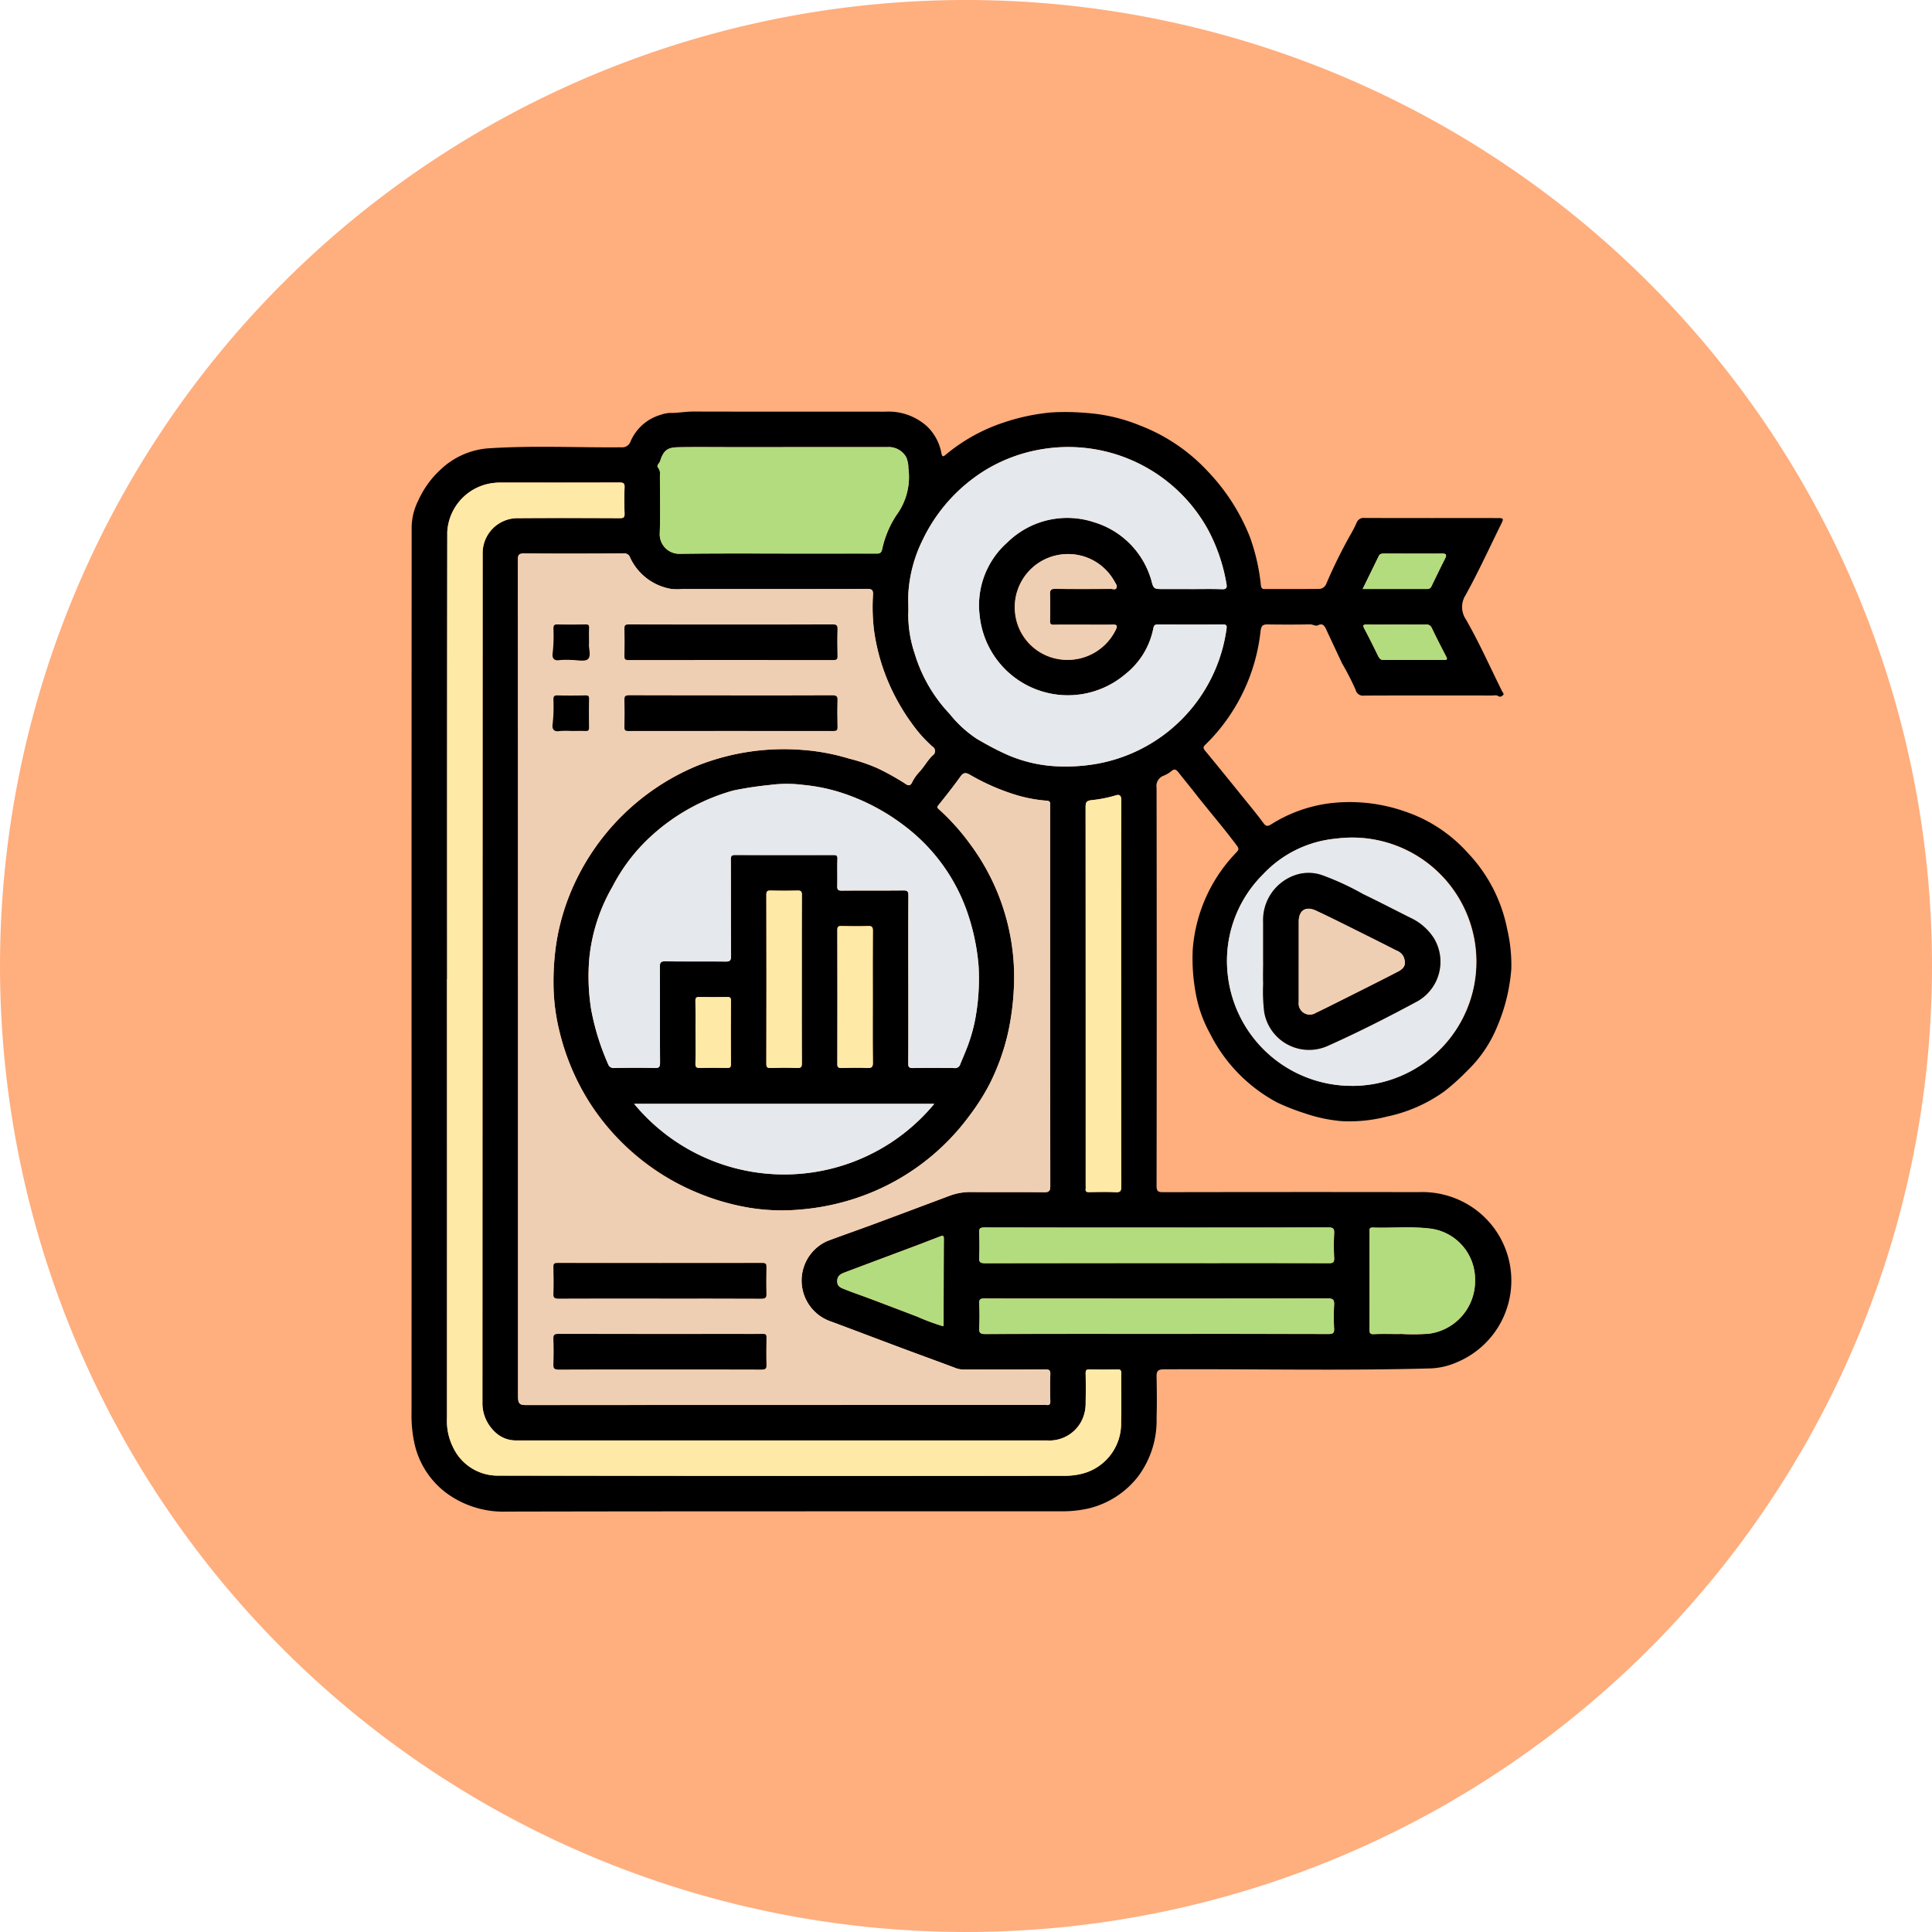 <svg xmlns="http://www.w3.org/2000/svg" xmlns:xlink="http://www.w3.org/1999/xlink" width="169" height="169" viewBox="0 0 169 169">
  <defs>
    <clipPath id="clip-path">
      <rect id="Rectángulo_378361" data-name="Rectángulo 378361" width="96.22" height="96.226" fill="none"/>
    </clipPath>
  </defs>
  <g id="Grupo_1073333" data-name="Grupo 1073333" transform="translate(-719 -2877.911)">
    <g id="Grupo_1073327" data-name="Grupo 1073327" transform="translate(334 819.911)">
      <g id="Grupo_159182" data-name="Grupo 159182" transform="translate(385.001 2058)">
        <path id="Unión_12" data-name="Unión 12" d="M84.5,0A84.5,84.5,0,1,1,0,84.5,84.5,84.5,0,0,1,84.5,0Z" transform="translate(0 0)" fill="#ffae7e"/>
      </g>
    </g>
    <g id="Grupo_1074734" data-name="Grupo 1074734" transform="translate(755 2913.911)">
      <g id="Grupo_1074733" data-name="Grupo 1074733" clip-path="url(#clip-path)">
        <path id="Trazado_824334" data-name="Trazado 824334" d="M0,49.418Q0,29.733.011,10.048A5.371,5.371,0,0,1,.6,7.761,8.274,8.274,0,0,1,2.6,5.022a6.793,6.793,0,0,1,4-1.795c3.915-.271,7.838-.064,11.757-.1a.766.766,0,0,0,.8-.508A4.1,4.1,0,0,1,21.783.289a2.928,2.928,0,0,1,.78-.167c.708.016,1.4-.124,2.11-.122C30.267.016,35.86.005,41.452.011a5.027,5.027,0,0,1,3.621,1.266,4.342,4.342,0,0,1,1.28,2.374c.056.321.154.307.353.142A15.515,15.515,0,0,1,51.744.977a18.377,18.377,0,0,1,4.217-.9,21.334,21.334,0,0,1,3.161.053A15.085,15.085,0,0,1,63.7,1.212a15.785,15.785,0,0,1,5.9,3.965,17.773,17.773,0,0,1,3.733,5.79,17.638,17.638,0,0,1,.964,4.24c.026.221.1.319.321.318,1.568,0,3.136.005,4.7-.008a.71.71,0,0,0,.713-.485,43.222,43.222,0,0,1,2.1-4.255,10.543,10.543,0,0,0,.538-1.047.653.653,0,0,1,.713-.421c3.879.012,7.759.007,11.638.008.489,0,.525.052.319.469-1.03,2.088-2,4.207-3.123,6.247a1.936,1.936,0,0,0,.018,2.156c1.166,2.034,2.118,4.18,3.162,6.278.051.1.194.239.095.327s-.255.218-.426.1-.344-.056-.516-.056c-3.734,0-7.468-.011-11.2.007a.666.666,0,0,1-.769-.513,23.686,23.686,0,0,0-1.172-2.286c-.477-1.007-.944-2.02-1.419-3.028-.138-.293-.3-.523-.692-.325-.218.109-.446-.08-.689-.076-1.212.023-2.424.021-3.637.005-.431-.006-.633.015-.705.589A16.315,16.315,0,0,1,71.492,26.7a15.59,15.59,0,0,1-2.039,2.425c-.208.2-.232.308-.039.541,1.164,1.407,2.311,2.828,3.46,4.249.554.685,1.119,1.364,1.639,2.075.229.313.385.306.692.113a12.563,12.563,0,0,1,5.159-1.842,14.618,14.618,0,0,1,6.468.7A12.9,12.9,0,0,1,92.4,38.612a13.409,13.409,0,0,1,3.443,6.673,13.6,13.6,0,0,1,.357,3.487,15.9,15.9,0,0,1-1.217,4.987,11.248,11.248,0,0,1-2.619,3.887,20.068,20.068,0,0,1-1.984,1.793,13.22,13.22,0,0,1-5.056,2.232,13.087,13.087,0,0,1-3.953.4,13.287,13.287,0,0,1-3.2-.675,19.1,19.1,0,0,1-2.448-.956,13.867,13.867,0,0,1-5.868-6.014,11.333,11.333,0,0,1-1.2-3.243,16.72,16.72,0,0,1-.322-4.1,13.666,13.666,0,0,1,3.821-8.521c.183-.2.257-.3.046-.584-1.207-1.623-2.536-3.146-3.777-4.742-.43-.553-.882-1.089-1.312-1.644-.192-.248-.353-.4-.659-.127a2.634,2.634,0,0,1-.694.4.959.959,0,0,0-.587,1.047q.027,17.406,0,34.812c0,.48.126.563.578.562q11.178-.023,22.355-.005a7.849,7.849,0,0,1,4.974,1.528A7.735,7.735,0,0,1,91.493,83.14a6.351,6.351,0,0,1-2.344.56c-7.783.214-15.567.037-23.35.081-.491,0-.636.151-.627.621.023,1.212.037,2.425,0,3.636a8.164,8.164,0,0,1-1.615,5.109,7.774,7.774,0,0,1-4.239,2.779,10.107,10.107,0,0,1-2.513.271c-16.148.01-32.3-.008-48.444.028a8.442,8.442,0,0,1-5.193-1.537A7.393,7.393,0,0,1,.27,90.33,11.51,11.51,0,0,1,0,87.526Q.007,68.472,0,49.418m9.311.077q0,18.326,0,36.652c0,.683.181.759.73.759q22.645-.017,45.29-.009a1.278,1.278,0,0,1,.193,0c.272.042.357-.066.35-.342-.018-.775-.029-1.552,0-2.327.016-.372-.1-.447-.453-.444-2.375.017-4.752.008-7.127.01a1.8,1.8,0,0,1-.653-.108c-1.588-.6-3.183-1.174-4.772-1.767-2.05-.766-4.093-1.546-6.144-2.309a3.785,3.785,0,0,1-.388-7.041c1.314-.5,2.644-.955,3.961-1.443q3.337-1.236,6.667-2.49a5.243,5.243,0,0,1,1.913-.366c2.149.019,4.3-.006,6.449.018.436.005.55-.1.549-.545q-.02-16.556-.011-33.112a2.4,2.4,0,0,1,0-.242c.025-.242-.063-.337-.323-.351a12.57,12.57,0,0,1-2.824-.552,19.139,19.139,0,0,1-3.893-1.729c-.336-.185-.546-.193-.8.16-.617.862-1.276,1.694-1.939,2.522-.147.183-.1.216.051.355a19.74,19.74,0,0,1,2.706,3.013A19.505,19.505,0,0,1,52.68,50.7a22.8,22.8,0,0,1-.494,3.631,19.518,19.518,0,0,1-1.624,4.51A19.059,19.059,0,0,1,48.882,61.5a20.22,20.22,0,0,1-8.962,6.938,20.852,20.852,0,0,1-5.968,1.373,17.645,17.645,0,0,1-4.562-.19A20.753,20.753,0,0,1,15.446,60.24a20.66,20.66,0,0,1-2.521-6.089,17.735,17.735,0,0,1-.5-3.779,22.85,22.85,0,0,1,.183-3.45,19.4,19.4,0,0,1,1.125-4.4A20.479,20.479,0,0,1,24.994,30.981,20.564,20.564,0,0,1,34.221,29.6a18.64,18.64,0,0,1,4.047.758,15.2,15.2,0,0,1,2.467.832,21.8,21.8,0,0,1,2.5,1.394c.259.183.426.111.539-.129a3.78,3.78,0,0,1,.658-.943c.413-.451.7-1,1.149-1.432a.454.454,0,0,0-.014-.773,11.431,11.431,0,0,1-1.655-1.815,18.523,18.523,0,0,1-1.788-2.911,17.736,17.736,0,0,1-1.67-5.434,16.737,16.737,0,0,1-.088-3.132c.015-.388-.086-.5-.5-.5-5.4.017-10.8.011-16.2.011a4.624,4.624,0,0,1-.966-.012,4.842,4.842,0,0,1-3.587-2.741.524.524,0,0,0-.571-.358c-2.893.014-5.787.022-8.679,0-.479,0-.566.125-.566.58q.021,18.254.012,36.507m-6.2.145H3.107q0,19.2,0,38.4A5.138,5.138,0,0,0,3.636,90.6a4.307,4.307,0,0,0,3.885,2.481q24.8.051,49.606.016a6.376,6.376,0,0,0,1.376-.148A4.519,4.519,0,0,0,62.067,88.4c.042-1.421,0-2.844.015-4.266,0-.272-.069-.356-.346-.35q-1.211.027-2.424,0c-.279-.006-.351.08-.345.351q.025,1.284,0,2.57a3.421,3.421,0,0,1-.324,1.521A3.165,3.165,0,0,1,55.582,90q-15.42,0-30.841,0L9.078,90a2.612,2.612,0,0,1-1.825-.783A3.443,3.443,0,0,1,6.2,86.644q.019-37.09.019-74.18a3.06,3.06,0,0,1,3.141-3.14c2.958-.019,5.917-.011,8.874,0,.316,0,.408-.079.4-.4-.024-.759-.03-1.52,0-2.278.017-.373-.1-.445-.452-.443-3.459.014-6.918.009-10.378.008a5.028,5.028,0,0,0-1.045.1,4.57,4.57,0,0,0-3.633,4.2Q3.09,30.076,3.113,49.639M68.095,15.525c.937,0,1.875-.022,2.812.011.393.014.435-.166.379-.457a15.473,15.473,0,0,0-1.633-4.783A13.956,13.956,0,0,0,55.1,3.3a13.851,13.851,0,0,0-4.951,1.848,14.523,14.523,0,0,0-5.455,6.112,12.218,12.218,0,0,0-1.234,4.59c-.039.627.022,1.26-.012,1.887a10.758,10.758,0,0,0,.567,3.446,13.2,13.2,0,0,0,3.058,5.27,10.348,10.348,0,0,0,2.378,2.179c.7.406,1.417.809,2.16,1.159a12.271,12.271,0,0,0,4.708,1.235,15.928,15.928,0,0,0,3.306-.16,13.92,13.92,0,0,0,11.66-11.837c.037-.248.042-.414-.318-.41-1.89.019-3.781.01-5.672.007-.232,0-.348.032-.406.327a6.774,6.774,0,0,1-2.456,4.022,7.758,7.758,0,0,1-12.737-5.121,7.326,7.326,0,0,1,2.42-6.4,7.463,7.463,0,0,1,7.593-1.767,7.438,7.438,0,0,1,5,5.069c.2.78.227.773,1.057.773h2.327M43.455,49.659c0,2.456.006,4.912-.008,7.368,0,.316.081.4.4.4,1.212-.019,2.424-.016,3.636,0a.467.467,0,0,0,.512-.329c.133-.341.286-.673.418-1.014A14.525,14.525,0,0,0,49.332,53,19.335,19.335,0,0,0,49.6,48.51a19.1,19.1,0,0,0-1.077-4.964,16.053,16.053,0,0,0-5.4-7.3,18.355,18.355,0,0,0-5.825-3,15.8,15.8,0,0,0-3.066-.592,11.207,11.207,0,0,0-2.89.009,30.946,30.946,0,0,0-3.189.483,17.652,17.652,0,0,0-7.184,3.98,15.751,15.751,0,0,0-3.387,4.418,15.55,15.55,0,0,0-2.03,6.244,18.4,18.4,0,0,0,.158,4.512,21.444,21.444,0,0,0,1.481,4.775.506.506,0,0,0,.55.347c1.18-.018,2.36-.028,3.539,0,.406.011.459-.134.457-.486-.013-2.779,0-5.559-.017-8.338,0-.385.063-.515.485-.509,1.746.028,3.491,0,5.236.022.389,0,.51-.07.507-.488-.022-2.811-.007-5.623-.018-8.435,0-.3.06-.406.389-.4,2.844.014,5.688.01,8.533.005.248,0,.418-.011.4.339-.03.791.005,1.584-.017,2.375-.009.313.074.4.395.4,1.794-.017,3.588,0,5.382-.018.362,0,.45.084.448.447-.018,2.44-.009,4.88-.009,7.32m38.783,9.325A10.86,10.86,0,1,0,80.9,37.351a10,10,0,0,0-6.421,3.137,10.669,10.669,0,0,0-3.076,8.8,10.909,10.909,0,0,0,10.838,9.692M32.51,3.112H27.955c-1.534,0-3.069-.02-4.6.008-.873.016-1.288.182-1.607,1.216-.061.2-.358.363-.163.59a.836.836,0,0,1,.145.632c0,1.728.049,3.458-.017,5.183a1.707,1.707,0,0,0,1.719,1.7c3.763-.05,7.527-.021,11.291-.021,1.986,0,3.973,0,5.96,0,.272,0,.4-.039.482-.361a8.825,8.825,0,0,1,1.265-3.017,5.625,5.625,0,0,0,1.029-4.13,1.379,1.379,0,0,0-.015-.289,2.74,2.74,0,0,0-.158-.607,1.753,1.753,0,0,0-1.662-.909H32.51M45.726,60.556H19.47a17.036,17.036,0,0,0,26.256,0m16.35-9.642q0-8.457.011-16.914c0-.422-.166-.536-.494-.424a11.635,11.635,0,0,1-2.145.418c-.435.061-.483.231-.483.6q.014,16.576.007,33.151a1.674,1.674,0,0,1,0,.242c-.035.243.078.294.3.291.775-.012,1.553-.033,2.326.007.424.022.488-.123.487-.508q-.02-8.433-.009-16.866m3.075,29.77q7.536,0,15.072.009c.373,0,.5-.083.478-.471-.034-.693-.035-1.39,0-2.083.022-.429-.086-.558-.541-.557q-10.347.025-20.694.012c-3.117,0-6.236.006-9.353-.009-.357,0-.471.077-.454.447.033.709.035,1.422,0,2.131-.021.413.077.534.518.533,4.991-.019,9.984-.012,14.975-.012m.077-9.3q-7.561,0-15.122-.008c-.353,0-.472.072-.455.445.033.725.037,1.455,0,2.18-.021.411.105.5.5.5q9.815-.02,19.629-.01c3.49,0,6.979-.005,10.469.008.354,0,.472-.072.455-.445-.033-.726-.037-1.455,0-2.18.021-.413-.107-.5-.5-.5q-7.488.022-14.976.009M86.49,80.689v0a18.147,18.147,0,0,0,2.517-.019,4.64,4.64,0,0,0,4.025-4.705,4.476,4.476,0,0,0-3.851-4.478c-1.7-.223-3.419-.044-5.127-.1-.237-.008-.256.11-.253.295.008.439,0,.877,0,1.316q0,3.638,0,7.275c0,.264-.012.45.365.434.774-.034,1.55-.01,2.326-.01m-27.7-62.048v0c-.872,0-1.745-.009-2.617.006-.257,0-.329-.073-.324-.327.016-.775.025-1.551,0-2.326-.013-.372.081-.5.476-.489,1.615.024,3.231.013,4.846.005.164,0,.388.1.485-.072s-.039-.365-.142-.533a4.659,4.659,0,0,0-8.7,2.953,4.572,4.572,0,0,0,4.613,3.859,4.679,4.679,0,0,0,4.2-2.691c.123-.286.062-.4-.269-.389-.856.017-1.713.006-2.568.006M34.138,49.668c0-2.456-.005-4.912.007-7.367,0-.308-.068-.413-.393-.4-.775.025-1.551.019-2.326,0-.275-.006-.39.034-.389.358q.019,7.391,0,14.783c0,.291.059.388.368.379.775-.025,1.552-.029,2.326,0,.357.014.415-.109.413-.434-.014-2.439-.008-4.879-.008-7.319M46.5,80.009c.021-.037.035-.049.035-.062.007-2.536.01-5.072.024-7.608,0-.328-.175-.238-.334-.178-.679.254-1.352.523-2.031.778-2.1.788-4.2,1.567-6.292,2.361-.345.131-.667.278-.67.771s.355.587.663.712c.78.315,1.581.581,2.368.88,1.335.507,2.671,1.01,4,1.521a18.259,18.259,0,0,0,2.232.825M40.345,51.238c0-1.938-.009-3.877.009-5.816,0-.344-.088-.432-.426-.421-.775.026-1.551.019-2.326,0-.263-.005-.357.054-.356.34q.014,5.864,0,11.728c0,.277.079.352.35.346.759-.018,1.52-.025,2.278,0,.363.013.487-.067.483-.463-.024-1.906-.011-3.812-.011-5.719M24.838,54.314c0,.9.016,1.809-.009,2.713-.009.329.1.4.405.391.791-.021,1.583-.016,2.374,0,.245,0,.33-.055.329-.318q-.018-2.786,0-5.572c0-.265-.085-.321-.33-.317-.807.014-1.615.016-2.423,0-.267-.005-.358.062-.353.343.017.92.007,1.841.007,2.762m61.35-35.681c-.873,0-1.745.01-2.618-.005-.346-.006-.374.08-.217.376.417.782.808,1.578,1.2,2.373.1.206.213.35.464.35q2.666-.005,5.332,0c.247,0,.265-.084.158-.29-.43-.83-.858-1.661-1.261-2.505a.494.494,0,0,0-.536-.3c-.84.008-1.68,0-2.52,0M83.2,15.518c1.926,0,3.782,0,5.639,0a.372.372,0,0,0,.378-.235c.392-.812.786-1.623,1.192-2.428.153-.3.119-.436-.257-.434-1.7.009-3.391.005-5.087,0-.187,0-.358.015-.452.206-.46.937-.918,1.874-1.413,2.887" transform="translate(-0.001 0)"/>
        <path id="Trazado_824335" data-name="Trazado 824335" d="M23.911,68.965q0-18.252-.011-36.506c0-.455.087-.584.566-.58,2.893.026,5.786.019,8.679,0a.524.524,0,0,1,.571.358A4.841,4.841,0,0,0,37.3,34.984a4.651,4.651,0,0,0,.966.012c5.4,0,10.8.006,16.2-.011.414,0,.515.116.5.5a16.708,16.708,0,0,0,.089,3.132,17.732,17.732,0,0,0,1.67,5.434,18.567,18.567,0,0,0,1.787,2.911,11.463,11.463,0,0,0,1.655,1.815.454.454,0,0,1,.015.773c-.444.429-.736.981-1.15,1.432a3.791,3.791,0,0,0-.657.944c-.113.239-.28.311-.539.128a21.808,21.808,0,0,0-2.5-1.394,15.194,15.194,0,0,0-2.466-.832,18.644,18.644,0,0,0-4.048-.758,20.558,20.558,0,0,0-9.227,1.379A20.48,20.48,0,0,0,28.324,61.994a19.391,19.391,0,0,0-1.124,4.4,22.85,22.85,0,0,0-.183,3.451,17.735,17.735,0,0,0,.5,3.778,20.653,20.653,0,0,0,2.521,6.089,20.054,20.054,0,0,0,9.6,8.109,20.282,20.282,0,0,0,4.339,1.268,17.66,17.66,0,0,0,4.562.19,20.845,20.845,0,0,0,5.969-1.373,20.216,20.216,0,0,0,8.961-6.939,19.059,19.059,0,0,0,1.68-2.653,19.516,19.516,0,0,0,1.624-4.51,22.808,22.808,0,0,0,.494-3.631,19.51,19.51,0,0,0-3.83-12.894,19.744,19.744,0,0,0-2.706-3.013c-.152-.139-.2-.172-.051-.355.663-.827,1.323-1.66,1.939-2.522.253-.353.464-.344.8-.159a19.153,19.153,0,0,0,3.893,1.729,12.541,12.541,0,0,0,2.823.552c.26.014.348.109.323.351a2.391,2.391,0,0,0,0,.242q0,16.556.011,33.112c0,.444-.114.55-.549.545-2.149-.024-4.3,0-6.449-.018a5.246,5.246,0,0,0-1.914.366Q58.233,89.358,54.9,90.6c-1.318.488-2.647.946-3.962,1.443a3.784,3.784,0,0,0,.388,7.04c2.05.763,4.095,1.543,6.144,2.309,1.589.593,3.184,1.171,4.772,1.767a1.79,1.79,0,0,0,.653.107c2.376,0,4.752.007,7.128-.009.355,0,.469.072.453.444-.033.774-.022,1.551,0,2.326.007.277-.078.384-.35.342a1.335,1.335,0,0,0-.193,0q-22.645,0-45.289.009c-.549,0-.73-.076-.73-.759q0-18.325,0-36.652M42.535,38.1c-2.972,0-5.945,0-8.917-.007-.307,0-.414.066-.4.392.025.791.019,1.583,0,2.374-.006.273.072.35.347.349q8.966-.011,17.932,0c.266,0,.362-.062.355-.344-.019-.775-.028-1.551,0-2.325.015-.365-.088-.45-.449-.448-2.956.016-5.913.009-8.869.009M36.3,103.265c2.972,0,5.945-.005,8.917.007.333,0,.442-.071.43-.42-.028-.79-.019-1.583,0-2.374.005-.256-.072-.329-.325-.322-.662.016-1.325.005-1.987.005q-7.924,0-15.848-.009c-.369,0-.5.076-.478.467.035.725.032,1.454,0,2.179-.016.379.091.476.472.474,2.94-.017,5.88-.009,8.821-.009m6.235-58.959c-2.972,0-5.945,0-8.917-.007-.311,0-.411.072-.4.4.025.791.02,1.583,0,2.374-.006.276.077.347.35.347q8.966-.011,17.932,0c.27,0,.36-.068.353-.346-.018-.775-.029-1.551,0-2.326.015-.369-.094-.447-.451-.445-2.957.016-5.913.009-8.869.009M36.327,97.059c2.957,0,5.913-.007,8.869.009.364,0,.464-.087.449-.45-.03-.758-.019-1.518,0-2.277.005-.268-.024-.393-.353-.393q-8.966.018-17.932,0c-.275,0-.353.076-.347.348.018.775.029,1.552,0,2.325-.016.374.1.446.454.444,2.956-.015,5.913-.009,8.869-.009m-7.761-49.65c.42,0,.84-.012,1.259.005.236.009.3-.073.3-.3-.012-.839-.013-1.678,0-2.517,0-.24-.079-.3-.3-.293-.823.012-1.646.017-2.469,0-.284-.007-.336.092-.343.355a13.992,13.992,0,0,1-.069,2.157c-.056.3.023.7.564.609a6.684,6.684,0,0,1,1.064-.011m1.551-7.631c0-.517-.013-.953.005-1.388.01-.239-.076-.3-.3-.294-.823.012-1.646.017-2.469,0-.283-.007-.337.09-.344.354a13.943,13.943,0,0,1-.068,2.157c-.056.3.023.7.564.61a7.784,7.784,0,0,1,1.112-.012c.482-.005,1.125.168,1.4-.074.321-.28.053-.94.1-1.351" transform="translate(-14.598 -19.471)" fill="#efcfb3"/>
        <path id="Trazado_824336" data-name="Trazado 824336" d="M7.981,59.379q0-19.563.013-39.126a4.57,4.57,0,0,1,3.633-4.2,5.027,5.027,0,0,1,1.046-.1c3.459,0,6.918.007,10.377-.007.354,0,.469.07.453.443-.033.758-.026,1.519,0,2.278.01.318-.082.4-.4.4-2.958-.012-5.916-.021-8.874,0a3.06,3.06,0,0,0-3.141,3.14q-.022,37.09-.019,74.18a3.444,3.444,0,0,0,1.052,2.57,2.611,2.611,0,0,0,1.825.783l15.663,0q15.421,0,30.841,0a3.165,3.165,0,0,0,3.063-1.773,3.431,3.431,0,0,0,.323-1.521q.022-1.284,0-2.57c-.005-.271.067-.357.345-.351q1.211.027,2.424,0c.277-.006.349.078.346.35-.013,1.422.027,2.845-.015,4.266a4.519,4.519,0,0,1-3.564,4.545,6.379,6.379,0,0,1-1.376.148q-24.8.01-49.606-.016A4.307,4.307,0,0,1,8.5,100.34a5.126,5.126,0,0,1-.534-2.562q.009-19.2,0-38.4Z" transform="translate(-4.869 -9.739)" fill="#fee9a6"/>
        <path id="Trazado_824337" data-name="Trazado 824337" d="M136.26,20.372h-2.327c-.831,0-.857.007-1.057-.773a7.44,7.44,0,0,0-5-5.069,7.463,7.463,0,0,0-7.593,1.767,7.325,7.325,0,0,0-2.42,6.4A7.758,7.758,0,0,0,130.6,27.823a6.771,6.771,0,0,0,2.456-4.022c.059-.295.175-.327.407-.327,1.891,0,3.782.012,5.672-.007.36,0,.355.162.318.41a13.92,13.92,0,0,1-11.66,11.837,15.926,15.926,0,0,1-3.306.16,12.268,12.268,0,0,1-4.708-1.235c-.743-.35-1.461-.752-2.161-1.159a10.336,10.336,0,0,1-2.377-2.179,13.2,13.2,0,0,1-3.058-5.27,10.726,10.726,0,0,1-.567-3.446c.034-.627-.026-1.26.012-1.887a12.213,12.213,0,0,1,1.234-4.59A14.52,14.52,0,0,1,118.315,10a13.855,13.855,0,0,1,4.951-1.848,13.958,13.958,0,0,1,14.551,7,15.491,15.491,0,0,1,1.634,4.783c.056.291.014.471-.379.457-.936-.032-1.874-.011-2.811-.011" transform="translate(-68.166 -4.848)" fill="#e5e8ec"/>
        <path id="Trazado_824338" data-name="Trazado 824338" d="M67.75,100.761c0-2.44-.009-4.88.009-7.32,0-.363-.085-.451-.448-.447-1.794.021-3.588,0-5.382.018-.321,0-.4-.087-.395-.4.023-.791-.013-1.584.017-2.375.013-.351-.156-.34-.4-.339-2.844,0-5.689.009-8.533-.005-.329,0-.391.1-.39.4.011,2.811,0,5.623.018,8.435,0,.418-.117.493-.506.488-1.745-.023-3.491.007-5.236-.022-.423-.007-.488.124-.486.509.018,2.779,0,5.559.017,8.338,0,.353-.051.5-.457.486-1.179-.032-2.359-.022-3.539,0a.505.505,0,0,1-.55-.347,21.463,21.463,0,0,1-1.48-4.775,18.4,18.4,0,0,1-.158-4.512,15.556,15.556,0,0,1,2.03-6.244,15.758,15.758,0,0,1,3.387-4.418,17.651,17.651,0,0,1,7.184-3.98,30.909,30.909,0,0,1,3.189-.483,11.207,11.207,0,0,1,2.89-.009,15.828,15.828,0,0,1,3.066.592,18.353,18.353,0,0,1,5.826,3,16.056,16.056,0,0,1,5.4,7.3,19.1,19.1,0,0,1,1.077,4.964,19.357,19.357,0,0,1-.267,4.489,14.525,14.525,0,0,1-.922,3.082c-.132.341-.285.673-.418,1.014a.466.466,0,0,1-.512.329c-1.212-.016-2.424-.018-3.637,0-.317,0-.4-.081-.4-.4.014-2.456.007-4.912.007-7.368" transform="translate(-24.296 -51.102)" fill="#e5e8ec"/>
        <path id="Trazado_824339" data-name="Trazado 824339" d="M194.178,117.5a10.909,10.909,0,0,1-10.838-9.692,10.666,10.666,0,0,1,3.076-8.8,10,10,0,0,1,6.421-3.137,10.86,10.86,0,1,1,1.34,21.633m-7.747-10.887c0,.646-.019,1.293,0,1.938a15.5,15.5,0,0,0,.09,2.494A3.982,3.982,0,0,0,192.095,114c2.69-1.2,5.318-2.542,7.911-3.939a3.983,3.983,0,0,0,1.368-5.473,4.881,4.881,0,0,0-2.093-1.809c-1.367-.686-2.725-1.39-4.1-2.052a23.768,23.768,0,0,0-3.579-1.655,3.612,3.612,0,0,0-2.57.069,4.155,4.155,0,0,0-2.6,4.03c0,1.147,0,2.294,0,3.44" transform="translate(-111.941 -58.513)" fill="#e5e8ec"/>
        <path id="Trazado_824340" data-name="Trazado 824340" d="M66.272,7.984h9.11a1.753,1.753,0,0,1,1.662.909A2.761,2.761,0,0,1,77.2,9.5a1.379,1.379,0,0,1,.014.289,5.624,5.624,0,0,1-1.029,4.13,8.808,8.808,0,0,0-1.265,3.017c-.086.322-.211.362-.482.361-1.987-.007-3.974,0-5.96,0-3.764,0-7.528-.029-11.291.021a1.706,1.706,0,0,1-1.718-1.7c.065-1.725.019-3.455.017-5.183a.839.839,0,0,0-.145-.632c-.2-.227.1-.392.162-.59.32-1.033.734-1.2,1.608-1.216,1.534-.028,3.069-.008,4.6-.008h4.555" transform="translate(-33.763 -4.872)" fill="#b3dc7e"/>
        <path id="Trazado_824341" data-name="Trazado 824341" d="M76.276,155.583a17.036,17.036,0,0,1-26.256,0Z" transform="translate(-30.551 -95.027)" fill="#e5e8ec"/>
        <path id="Trazado_824342" data-name="Trazado 824342" d="M154.6,103.54q0,8.433.009,16.866c0,.385-.063.53-.487.508-.774-.04-1.551-.019-2.326-.007-.223,0-.337-.048-.3-.291a1.73,1.73,0,0,0,0-.242q0-16.576-.007-33.151c0-.373.048-.543.482-.6a11.629,11.629,0,0,0,2.145-.418c.329-.111.5,0,.495.424q-.025,8.457-.011,16.915" transform="translate(-92.528 -52.625)" fill="#fee9a6"/>
        <path id="Trazado_824343" data-name="Trazado 824343" d="M143.07,202.426c-4.992,0-9.984-.007-14.975.012-.441,0-.538-.119-.518-.533.035-.709.033-1.422,0-2.131-.017-.371.1-.449.454-.448,3.118.015,6.236.009,9.353.009q10.347,0,20.694-.011c.455,0,.564.128.542.557a20.759,20.759,0,0,0,0,2.082c.019.389-.105.473-.478.472q-7.536-.019-15.072-.009" transform="translate(-77.92 -121.743)" fill="#b3dc7e"/>
        <path id="Trazado_824344" data-name="Trazado 824344" d="M143.137,183.378q7.488,0,14.976-.01c.4,0,.525.084.5.5-.037.725-.034,1.454,0,2.18.017.373-.1.447-.455.445-3.49-.014-6.979-.008-10.469-.008q-9.814,0-19.629.01c-.4,0-.525-.085-.5-.5.037-.725.034-1.455,0-2.18-.017-.373.1-.446.455-.445q7.561.018,15.121.008" transform="translate(-77.909 -111.997)" fill="#b3dc7e"/>
        <path id="Trazado_824345" data-name="Trazado 824345" d="M217.989,192.679c-.775,0-1.552-.024-2.326.01-.377.017-.365-.17-.365-.434q.008-3.638,0-7.275c0-.439.005-.877,0-1.316,0-.185.016-.3.253-.3,1.709.059,3.423-.12,5.127.1a4.475,4.475,0,0,1,3.851,4.478,4.639,4.639,0,0,1-4.025,4.7,18.089,18.089,0,0,1-2.517.019Z" transform="translate(-131.5 -111.99)" fill="#b3dc7e"/>
        <path id="Trazado_824346" data-name="Trazado 824346" d="M141.561,38.225c.856,0,1.713.011,2.568-.005.331-.007.392.1.269.389a4.679,4.679,0,0,1-4.2,2.691,4.623,4.623,0,0,1-.675-9.2,4.622,4.622,0,0,1,4.76,2.391c.1.168.243.351.142.533s-.322.071-.485.072c-1.615.007-3.231.018-4.846-.006-.4-.006-.488.117-.475.489.027.775.018,1.551,0,2.326-.005.253.067.331.324.327.872-.015,1.745-.006,2.617-.006Z" transform="translate(-82.768 -19.585)" fill="#efcfb3"/>
        <path id="Trazado_824347" data-name="Trazado 824347" d="M82.84,115.415c0,2.44-.006,4.879.007,7.319,0,.325-.056.448-.413.434-.775-.03-1.551-.025-2.326,0-.309.01-.369-.088-.369-.379q.014-7.391,0-14.783c0-.323.114-.364.388-.358.775.016,1.552.023,2.326,0,.326-.011.4.095.394.4-.012,2.456-.007,4.912-.007,7.367" transform="translate(-48.703 -65.747)" fill="#fee9a6"/>
        <path id="Trazado_824348" data-name="Trazado 824348" d="M104.931,193.154a18.179,18.179,0,0,1-2.232-.825c-1.333-.511-2.67-1.014-4-1.521-.787-.3-1.588-.566-2.368-.88-.308-.125-.665-.22-.663-.712s.325-.64.67-.77c2.1-.794,4.2-1.574,6.292-2.361.679-.255,1.352-.523,2.031-.778.158-.06.336-.149.334.178-.014,2.536-.017,5.072-.024,7.608,0,.012-.014.025-.035.062" transform="translate(-58.429 -113.145)" fill="#b3dc7e"/>
        <path id="Trazado_824349" data-name="Trazado 824349" d="M98.791,121.853c0,1.906-.013,3.813.011,5.719.005.4-.119.476-.482.463-.759-.027-1.519-.02-2.278,0-.272.006-.351-.069-.35-.346q.013-5.864,0-11.728c0-.285.093-.345.356-.339.775.016,1.552.024,2.326,0,.338-.012.429.077.426.421-.018,1.938-.009,3.877-.009,5.816" transform="translate(-58.446 -70.615)" fill="#fee9a6"/>
        <path id="Trazado_824350" data-name="Trazado 824350" d="M63.8,134.674c0-.921.011-1.841-.007-2.762-.005-.281.086-.348.353-.343.807.016,1.615.015,2.423,0,.246,0,.332.052.33.317q-.018,2.786,0,5.572c0,.262-.084.322-.329.318-.791-.014-1.583-.019-2.374,0-.306.008-.413-.062-.4-.391.025-.9.009-1.808.009-2.713" transform="translate(-38.961 -80.359)" fill="#fee9a6"/>
        <path id="Trazado_824351" data-name="Trazado 824351" d="M216.844,47.865c.84,0,1.68.005,2.52,0a.494.494,0,0,1,.536.3c.4.843.83,1.675,1.26,2.505.107.206.089.29-.158.29q-2.666,0-5.332,0c-.251,0-.364-.144-.464-.349-.39-.8-.781-1.592-1.2-2.373-.158-.3-.13-.381.217-.376.872.015,1.745,0,2.617.005" transform="translate(-130.656 -29.231)" fill="#b3dc7e"/>
        <path id="Trazado_824352" data-name="Trazado 824352" d="M213.758,35.013c.5-1.013.954-1.95,1.413-2.887.093-.19.265-.206.452-.206,1.7,0,3.392.007,5.087,0,.376,0,.41.131.257.434-.406.805-.8,1.616-1.192,2.428a.372.372,0,0,1-.378.235c-1.857,0-3.713,0-5.639,0" transform="translate(-130.559 -19.495)" fill="#b3dc7e"/>
        <path id="Trazado_824353" data-name="Trazado 824353" d="M57.15,47.845c2.957,0,5.913.007,8.869-.009.361,0,.464.083.449.448-.031.774-.022,1.55,0,2.325.007.282-.089.344-.355.344q-8.966-.011-17.932,0c-.275,0-.353-.076-.347-.349.018-.791.023-1.583,0-2.374-.011-.327.1-.394.4-.392,2.972.011,5.945.007,8.917.007" transform="translate(-29.212 -29.217)"/>
        <path id="Trazado_824354" data-name="Trazado 824354" d="M41.167,210.4c-2.94,0-5.88-.008-8.821.009-.381,0-.488-.095-.472-.474.032-.726.034-1.455,0-2.18-.019-.391.109-.468.478-.467q7.924.018,15.848.008c.662,0,1.325.011,1.987-.005.253-.006.33.067.325.323-.016.791-.025,1.583,0,2.374.012.349-.1.422-.43.42-2.972-.013-5.945-.008-8.917-.008" transform="translate(-19.467 -126.608)"/>
        <path id="Trazado_824355" data-name="Trazado 824355" d="M57.149,63.79c2.957,0,5.913.007,8.869-.009.357,0,.467.076.451.446-.032.774-.021,1.551,0,2.326.007.279-.084.346-.353.346q-8.966-.011-17.932,0c-.272,0-.356-.071-.35-.347.018-.791.023-1.583,0-2.374-.01-.323.09-.4.4-.4,2.972.012,5.945.007,8.917.007" transform="translate(-29.213 -38.956)"/>
        <path id="Trazado_824356" data-name="Trazado 824356" d="M41.2,194.455c-2.957,0-5.913-.007-8.869.009-.353,0-.469-.07-.453-.443.033-.774.021-1.55,0-2.325-.006-.273.072-.349.347-.349q8.966.011,17.932,0c.329,0,.358.125.353.393-.015.759-.026,1.519,0,2.277.014.363-.085.453-.449.451-2.957-.016-5.913-.009-8.869-.009" transform="translate(-19.468 -116.869)"/>
        <path id="Trazado_824357" data-name="Trazado 824357" d="M33.311,66.9a6.679,6.679,0,0,0-1.063.011c-.541.089-.62-.3-.565-.609a13.943,13.943,0,0,0,.069-2.157c.007-.263.06-.361.344-.355.822.019,1.646.014,2.469,0,.225,0,.307.053.3.293q-.02,1.258,0,2.517c0,.229-.062.312-.3.3-.419-.017-.839,0-1.259,0" transform="translate(-19.342 -38.959)"/>
        <path id="Trazado_824358" data-name="Trazado 824358" d="M34.863,49.526c-.048.411.22,1.071-.1,1.351-.278.242-.921.069-1.4.074a7.784,7.784,0,0,0-1.112.012c-.541.086-.62-.3-.564-.61a13.943,13.943,0,0,0,.068-2.157c.008-.264.062-.36.344-.354.823.019,1.646.014,2.469,0,.227,0,.313.054.3.294-.018.435-.005.871-.005,1.388" transform="translate(-19.342 -29.22)"/>
        <path id="Trazado_824359" data-name="Trazado 824359" d="M191.371,111.421c0-1.147,0-2.294,0-3.44a4.156,4.156,0,0,1,2.6-4.031,3.611,3.611,0,0,1,2.57-.069,23.7,23.7,0,0,1,3.579,1.655c1.378.662,2.736,1.367,4.1,2.052a4.881,4.881,0,0,1,2.093,1.809,3.983,3.983,0,0,1-1.368,5.473c-2.593,1.4-5.22,2.737-7.911,3.939a3.982,3.982,0,0,1-5.569-2.957,15.5,15.5,0,0,1-.09-2.494c-.023-.645,0-1.292,0-1.938m3.115.061c0,1.163,0,2.326,0,3.489a.976.976,0,0,0,1.494.95c.829-.393,1.648-.808,2.468-1.221,1.568-.788,3.14-1.57,4.7-2.378.625-.324.736-.659.531-1.258a1.132,1.132,0,0,0-.661-.6q-1.483-.758-2.977-1.5c-1.341-.665-2.677-1.344-4.033-1.978-.919-.43-1.52-.031-1.521.955q0,1.768,0,3.537" transform="translate(-116.881 -63.325)"/>
        <path id="Trazado_824360" data-name="Trazado 824360" d="M199.383,116.408q0-1.768,0-3.537c0-.986.6-1.384,1.521-.955,1.356.634,2.691,1.312,4.033,1.978q1.492.74,2.977,1.5a1.133,1.133,0,0,1,.66.6c.206.6.095.934-.531,1.258-1.558.808-3.13,1.59-4.7,2.378-.82.412-1.639.828-2.468,1.221a.976.976,0,0,1-1.494-.95c0-1.163,0-2.326,0-3.489" transform="translate(-121.778 -68.251)" fill="#efcfb3"/>
      </g>
    </g>
  </g>
</svg>

